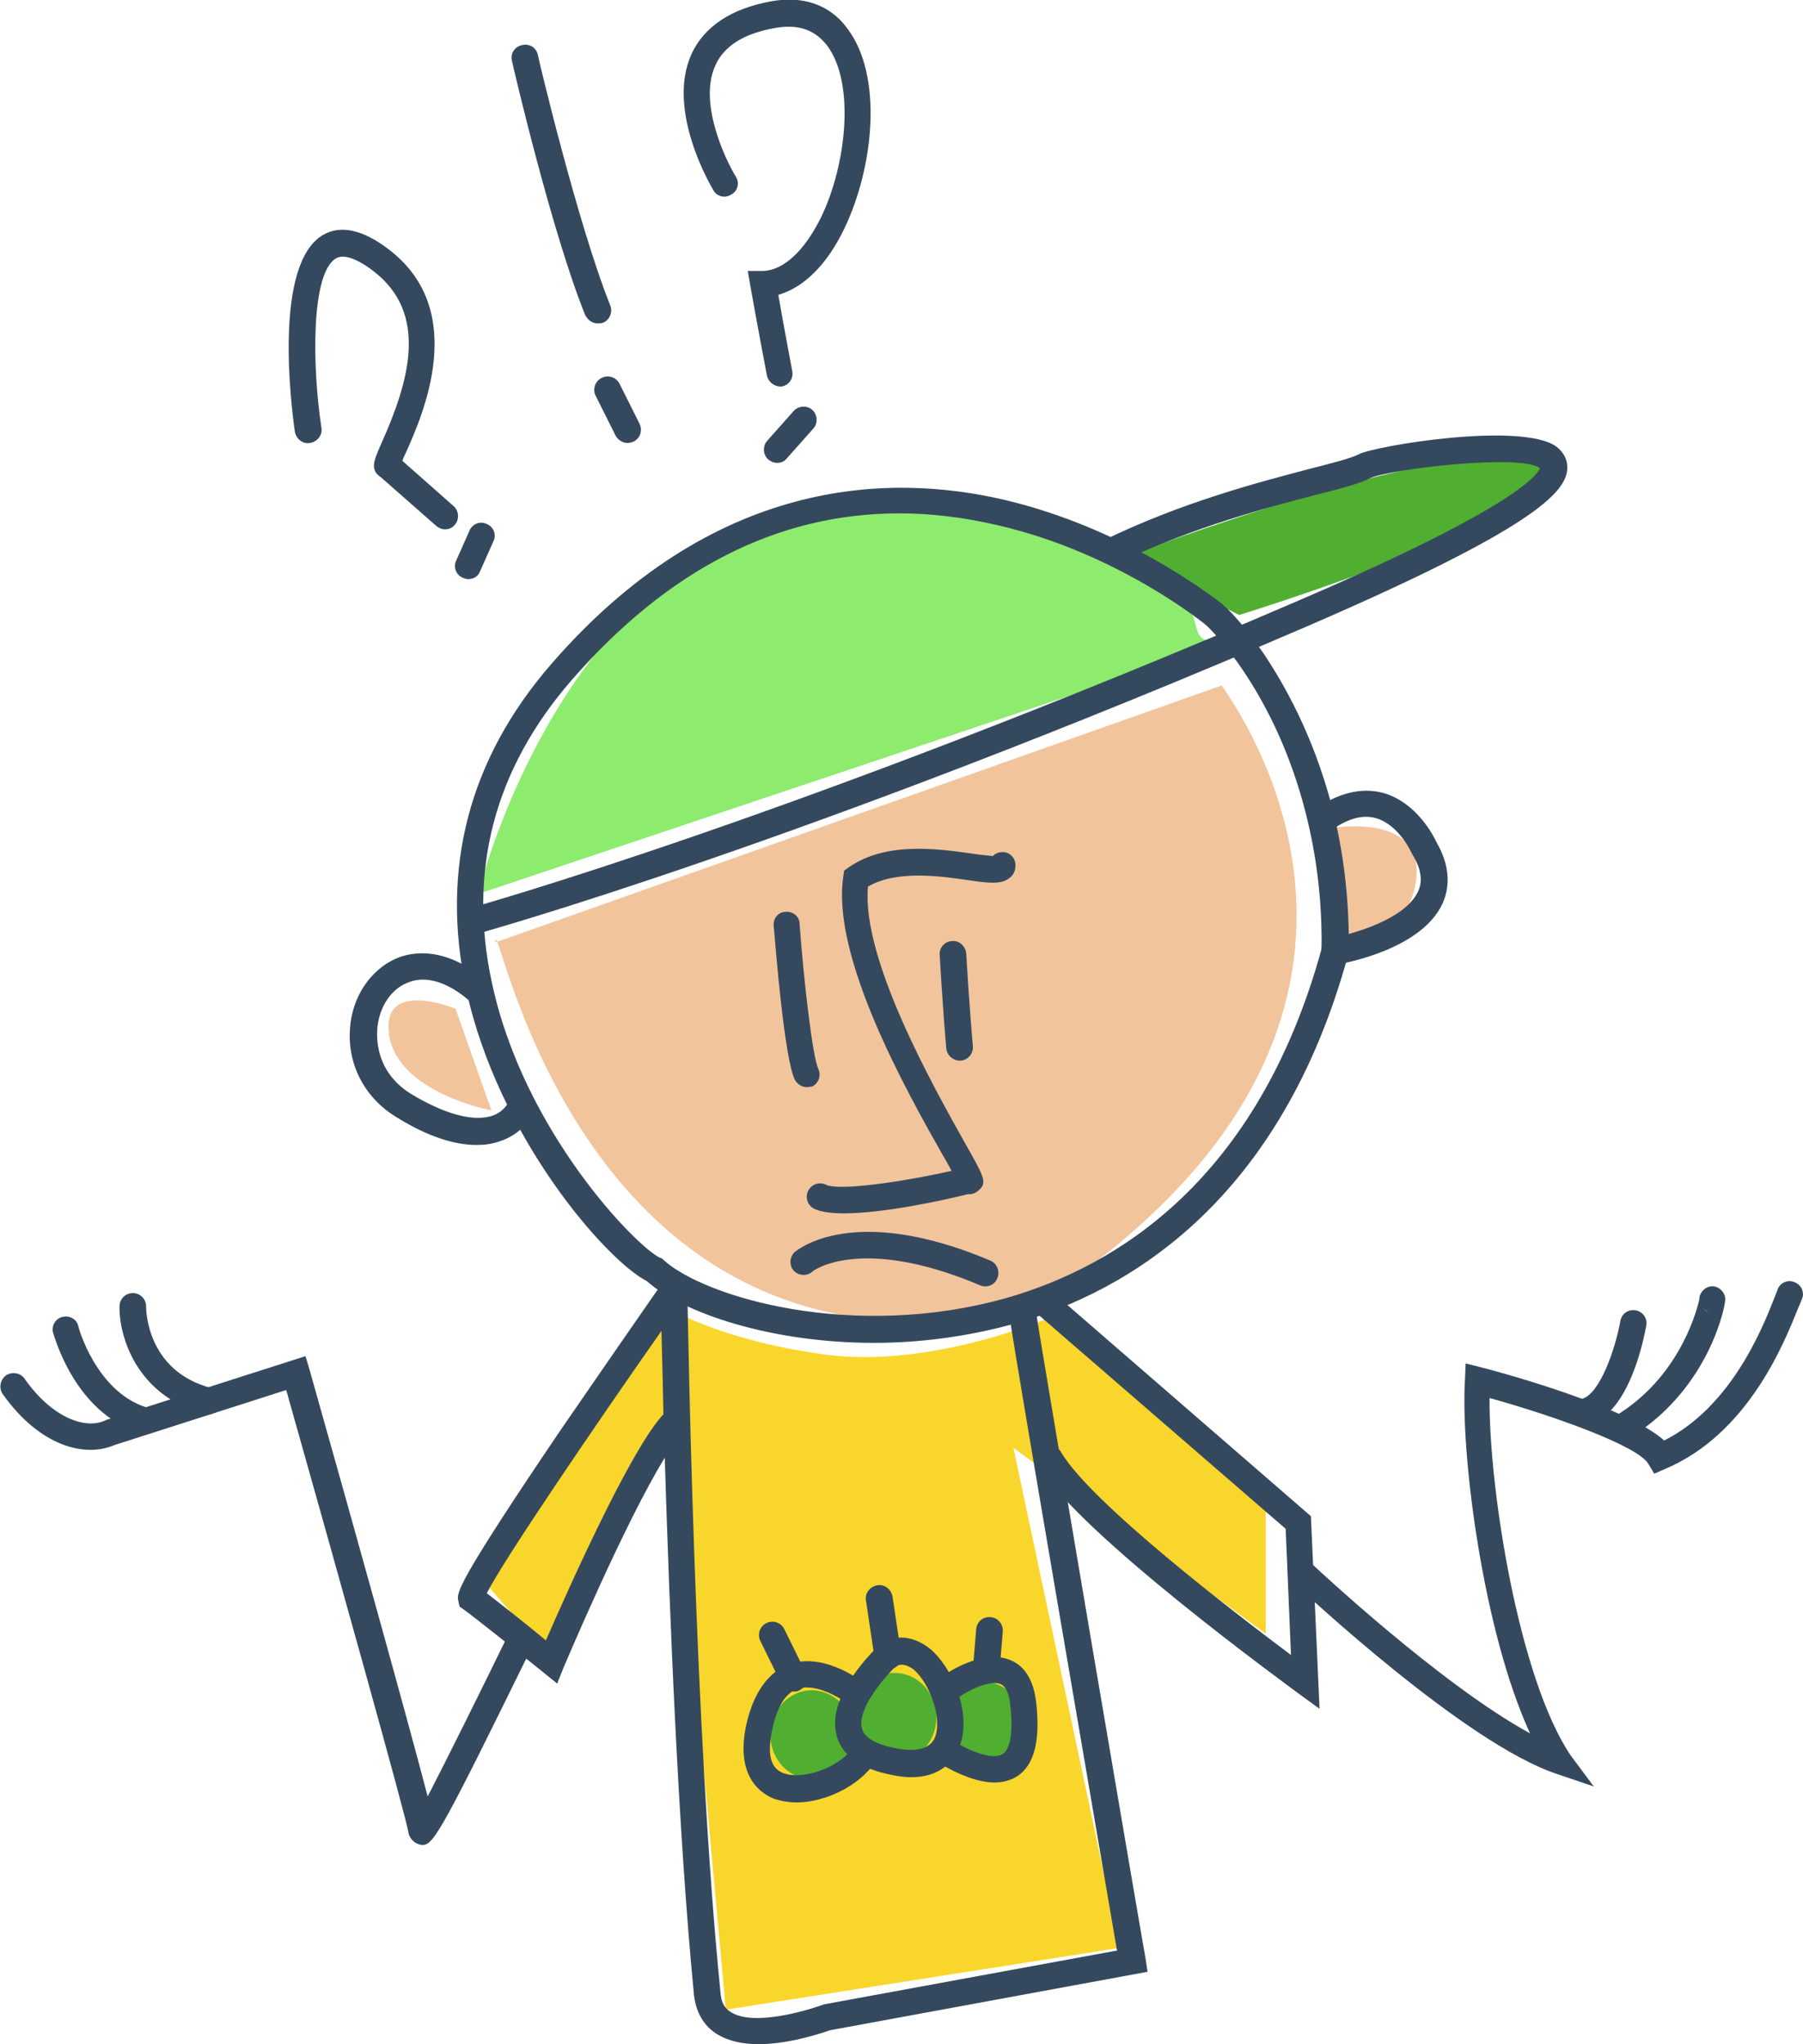 <?xml version="1.0" encoding="utf-8"?>
<!-- Generator: Adobe Illustrator 22.0.0, SVG Export Plug-In . SVG Version: 6.00 Build 0)  -->
<svg version="1.1" id="Calque_1" xmlns="http://www.w3.org/2000/svg" xmlns:xlink="http://www.w3.org/1999/xlink" x="0px" y="0px"
	 viewBox="0 0 271.5 307.8" style="enable-background:new 0 0 271.5 307.8;" xml:space="preserve">
<style type="text/css">
	.st0{clip-path:url(#SVGID_2_);fill:#F9D62B;}
	.st1{clip-path:url(#SVGID_2_);fill:#8DEB6E;}
	.st2{clip-path:url(#SVGID_2_);fill:#50AF31;}
	.st3{clip-path:url(#SVGID_2_);fill:#F2C49C;}
	.st4{clip-path:url(#SVGID_4_);fill:#35495E;}
</style>
<g>
	<defs>
		<rect id="SVGID_1_" width="271.5" height="307.8"/>
	</defs>
	<clipPath id="SVGID_2_">
		<use xlink:href="#SVGID_1_"  style="overflow:visible;"/>
	</clipPath>
	<path class="st0" d="M73.3,238.6l8.7,10l19.3-33.3l8,87.3l59.3-9.3l-16-75.3l38,28v-19.3l-33.3-28c0,0-17.3,7.3-32.7,5.3
		s-23.3-6.7-23.3-6.7L73.3,238.6z"/>
	<path class="st1" d="M72,134.6c0,0,17.8-74.4,80.7-56.7c39.7,11.2,20.2,19.6,32.7,18.7L72,134.6z"/>
	<path class="st2" d="M128.6,261.2c0,3.7-2.8,6.7-6.3,6.7c-3.5,0-6.3-3-6.3-6.7c0-3.7,2.8-6.7,6.3-6.7
		C125.8,254.6,128.6,257.6,128.6,261.2"/>
	<path class="st2" d="M141,258.6c0,3.7-2.8,6.7-6.3,6.7s-6.3-3-6.3-6.7c0-3.7,2.8-6.7,6.3-6.7S141,254.9,141,258.6"/>
	<path class="st2" d="M154.3,259.9c0,3.7-2.8,6.7-6.3,6.7c-3.5,0-6.3-3-6.3-6.7c0-3.7,2.8-6.7,6.3-6.7
		C151.5,253.2,154.3,256.2,154.3,259.9"/>
	<path class="st2" d="M169.3,83.9c0,0,52.7-20,62-14c9.3,6-44.7,22.7-44.7,22.7L169.3,83.9z"/>
	<path class="st3" d="M74.6,141.9L184,103.2c-0.7-0.3,40,50-29.3,94C86.6,211.7,74.7,135.2,74.6,141.9"/>
	<path class="st3" d="M68.6,151.9c0,0-11.3-4.7-10,4C60,164.6,74,167.2,74,167.2L68.6,151.9z"/>
	<path class="st3" d="M201.3,124.6c0,0,12.7-2,12,7.3c-0.7,9.3-10.7,11.3-10.7,11.3L201.3,124.6z"/>
</g>
<g>
	<defs>
		<rect id="SVGID_3_" width="271.5" height="307.8"/>
	</defs>
	<clipPath id="SVGID_4_">
		<use xlink:href="#SVGID_3_"  style="overflow:visible;"/>
	</clipPath>
	<path class="st4" d="M131.6,202.2c-15.5,0-28.8-4.5-34.2-9.3c-6.1-3.1-22.4-21.7-27.2-43.9c-3.9-18.2,0.4-34.7,12.8-49
		c24.3-28,50.6-28.9,68.4-24.7c17.6,4.2,30.2,13.8,32.6,15.6c0.1,0.1,0.2,0.1,0.2,0.2l0,0c0,0,0.1,0.1,0.1,0.1
		c2.6,2.2,6.5,7.9,6.5,8c3.2,4.9,7.6,13,10.2,24c1.5,6.4,2.2,13.2,2.1,20.1l0,0.3l-0.1,0.2c-10.1,36.9-32.9,50.6-50.2,55.5
		C145.6,201.3,138.4,202.2,131.6,202.2 M135.4,77.3c-18.3,0-34.8,8.4-49.4,25.2c-11.6,13.4-15.6,28.7-11.9,45.6
		c4.8,22.3,21.7,39.6,25.3,41.3l0.3,0.1l0.2,0.2c6.1,5.6,28.6,12.3,51.8,5.7c16.3-4.7,37.7-17.6,47.3-52.5c0.1-6.5-0.6-12.9-2-18.9
		c-4.2-18.2-13.5-28.1-15.3-29.8l0,0c-0.1-0.1-13.2-10.9-31.4-15.1C145.2,77.9,140.2,77.3,135.4,77.3"/>
	<path class="st4" d="M71.7,172.4c-3.3,0-7.3-1.3-11.7-4c-5-2.9-7.7-8-7.3-13.5c0.3-4.8,3.1-8.9,7-10.6c2.4-1,7.4-1.9,13.7,3.5
		c0.8,0.7,0.9,2,0.2,2.8c-0.7,0.8-2,0.9-2.8,0.2c-3.4-3-6.8-4-9.5-2.8c-2.5,1-4.3,3.8-4.5,7.1c-0.1,1.9,0.1,6.7,5.4,9.8
		c6.1,3.6,9.7,3.7,11.6,3.2c1.9-0.5,2.5-1.8,2.6-1.8c0.5-1,1.7-1.4,2.7-0.9c1,0.5,1.4,1.6,0.9,2.6c-0.1,0.3-1.4,2.8-4.9,3.9
		C73.9,172.3,72.9,172.4,71.7,172.4"/>
	<path class="st4" d="M201,145.2c-1,0-1.8-0.7-2-1.7c-0.2-1.1,0.5-2.1,1.6-2.3c2.9-0.5,10.9-2.7,12.9-6.9c0.8-1.6,0.5-3.5-0.8-5.6
		l-0.1-0.2c0,0-1.9-4.3-5.4-5.3c-2.1-0.6-4.4,0.1-7,2c-0.9,0.6-2.1,0.5-2.8-0.4c-0.6-0.9-0.4-2.1,0.4-2.8c3.6-2.6,7.2-3.5,10.5-2.6
		c5,1.4,7.6,6.5,8,7.4c1.9,3.3,2.2,6.4,0.9,9.3c-3.2,6.8-14.5,8.9-15.8,9.1C201.2,145.2,201.1,145.2,201,145.2"/>
	<path class="st4" d="M234.3,67.2c-5.4-3.7-27.1-0.1-29.7,1.2c-1.1,0.6-3.9,1.3-7.4,2.2c-7.6,2-19.2,5-31.1,10.8
		c-0.1,0.1-0.2,0.1-0.3,0.2c1.7,0.3,2.6,1.6,2.9,3c11.2-5.3,22.2-8.2,29.5-10.1c4-1,6.6-1.7,8.1-2.5c3.1-1.4,22.8-3.7,25.6-1.5
		c-0.5,1.2-4.4,6.2-36.3,19.9C120.2,122.9,71,136.7,70.5,136.8c-1.1,0.3-1.7,1.4-1.4,2.5c0.2,0.9,1,1.5,1.9,1.5c0.2,0,0.4,0,0.5-0.1
		c0.5-0.1,50-13.9,125.8-46.6c33.5-14.5,38.4-19.9,38.7-23.4C236.1,69.3,235.5,68.1,234.3,67.2"/>
	<path class="st4" d="M121.5,163.7c-0.7,0-1.4-0.4-1.8-1.1c-1.6-3.2-2.9-19.9-3.2-23.2c-0.1-1.1,0.7-2.1,1.8-2.1
		c1.1-0.1,2.1,0.7,2.1,1.8c0.7,9.4,2,20.1,2.8,21.8c0.5,1,0.1,2.2-0.9,2.7C122.1,163.6,121.8,163.7,121.5,163.7"/>
	<path class="st4" d="M144.5,159.7c-1,0-1.9-0.8-2-1.8c-0.5-5.5-1-14-1-14.1c-0.1-1.1,0.8-2.1,1.9-2.1c1.1-0.1,2,0.8,2.1,1.9
		c0,0.1,0.5,8.5,1,13.9c0.1,1.1-0.7,2.1-1.8,2.2C144.6,159.7,144.6,159.7,144.5,159.7"/>
	<path class="st4" d="M127.1,182.7c-1.9,0-3.5-0.2-4.5-0.7c-1-0.5-1.4-1.7-0.9-2.7c0.5-1,1.7-1.4,2.7-0.9c1.9,0.9,10.8-0.3,18.9-2.1
		c-0.4-0.7-0.8-1.5-1.3-2.3c-5.5-9.7-16.9-30-15-42.1l0.1-0.8l0.7-0.5c5.6-3.9,13.3-2.8,18.4-2.1c1.1,0.2,2.5,0.3,3.3,0.4
		c0.4-0.4,0.9-0.6,1.5-0.6c1.1,0,2,1,1.9,2.1c0,0.7-0.3,1.4-0.9,1.8c-1.2,1-3.1,0.8-6.4,0.3c-4.2-0.6-10.6-1.5-14.9,1
		c-1,10.9,9.9,30.2,14.6,38.6c3,5.3,3.4,6,2,7.2c-0.4,0.3-0.9,0.6-1.5,0.5C142.2,180.7,133.1,182.7,127.1,182.7 M149,130.1
		L149,130.1L149,130.1z"/>
	<path class="st4" d="M172.5,294.9c-0.2-0.9-15.5-90.6-16.5-97.4c-0.2-1.1-1.2-1.8-2.3-1.7c-1.1,0.2-1.9,1.2-1.7,2.3
		c0.9,6.5,13.9,82.1,16.2,95.6l-44.1,8.1l-0.3,0.1c-2.5,0.9-10.3,3.2-13.7,1.1c-1-0.6-1.5-1.5-1.6-2.9c-4-39.7-4.9-102-5-105.7
		c-1.2-0.4-2.3-1-3.4-1.7l-0.3,0.4c-0.1,0.1-7.8,11.2-15.5,22.4C68.6,238.7,68.8,239.8,69,241l0.2,0.9l0.7,0.5c1,0.7,7.7,6,11.9,9.4
		l2.1,1.7l1-2.5c0.1-0.2,9.1-21.6,15.2-31.5c0.7,22.7,2,56.2,4.4,80.9c0.3,2.6,1.5,4.7,3.5,5.9c1.8,1.1,4,1.5,6.2,1.5
		c4.7,0,9.6-1.7,10.8-2.1l47.8-8.8L172.5,294.9z M99.5,213.4c-5.1,6-14.2,26.5-17.3,33.6c-2.5-2.1-6.7-5.4-8.9-7.1
		c2.6-5.1,16-24.8,26.3-39.5c0.1,3.2,0.2,7.5,0.3,12.6C99.7,213.1,99.6,213.3,99.5,213.4"/>
	<path class="st4" d="M198.7,257.3l-3.3-2.4c-1.3-1-32.9-23.9-39-34.2c-0.6-0.9-0.3-2.2,0.7-2.7c0.9-0.6,2.2-0.3,2.7,0.7
		c4.6,7.7,26.2,24.2,34.6,30.5l-0.8-19L156.4,198c-0.8-0.7-0.9-2-0.2-2.8c0.7-0.8,2-0.9,2.8-0.2l38.4,33.3L198.7,257.3z"/>
	<path class="st4" d="M63.7,277.8c-0.2,0-0.4,0-0.6-0.1c-0.8-0.2-1.5-1-1.6-1.8c-0.4-2.5-11-40.4-18.4-66.6l-25.9,8.3
		c-4.4,1.9-11.2,0.2-16.8-7.7c-0.6-0.9-0.4-2.1,0.5-2.8c0.9-0.6,2.2-0.4,2.8,0.5c4.3,6.1,9.3,7.6,12.1,6.3l0.2-0.1l30-9.6l0.6,2
		c6.9,24.4,14.8,52.8,17.8,64.3c3-5.8,8.4-16.7,12-24.1c0.5-1,1.7-1.4,2.7-0.9c1,0.5,1.4,1.7,0.9,2.7
		C66.9,274.9,65.3,277.8,63.7,277.8 M61.5,275.7c0,0,0,0.1,0,0.2C61.5,275.8,61.5,275.8,61.5,275.7"/>
	<path class="st4" d="M21.5,215.8c-0.2,0-0.4,0-0.6-0.1c-9.7-3.1-12.7-14.5-12.9-15c-0.3-1.1,0.4-2.2,1.4-2.4
		c1.1-0.3,2.2,0.4,2.4,1.4c0,0.2,2.7,9.8,10.2,12.2c1.1,0.3,1.6,1.5,1.3,2.5C23.2,215.3,22.4,215.8,21.5,215.8"/>
	<path class="st4" d="M31.3,213c-0.2,0-0.3,0-0.5-0.1c-10.3-2.7-12.9-11.8-12.8-16.2c0-1.1,0.9-2,2-2c1.1,0,2,0.9,2,2
		c0,0.4,0,9.7,9.8,12.3c1.1,0.3,1.7,1.4,1.4,2.4C33,212.4,32.2,213,31.3,213"/>
	<path class="st4" d="M240,269l-5.6-1.9c-13.8-4.6-38.2-27.5-39.2-28.4c-0.8-0.8-0.8-2-0.1-2.8c0.8-0.8,2-0.8,2.8-0.1
		c0.2,0.2,19.1,17.9,32.5,25.2c-7.1-15.4-10.5-42.2-9.8-53.3l0.1-2.4l2.4,0.6c3.9,1,21.9,6,27.5,11c10.1-5.1,14.8-16.9,16.6-21.5
		c0.2-0.5,0.4-1,0.5-1.3c0.4-1,1.6-1.5,2.6-1c1,0.4,1.5,1.6,1,2.6c-0.1,0.3-0.3,0.7-0.5,1.2c-2.1,5.2-7.5,19-20.1,24.3l-1.6,0.7
		l-0.9-1.5c-1.6-2.7-14.2-7.2-23.9-9.9c-0.1,13.7,4.4,42.2,12.2,53.8L240,269z"/>
	<path class="st4" d="M245,216.5c-0.7,0-1.3-0.3-1.7-0.9c-0.6-0.9-0.3-2.2,0.6-2.8c9.5-6.1,11.8-16.3,12-17.2c0-0.2,0-0.4,0.1-0.6
		c0.4-1,1.5-1.6,2.5-1.2c0.7,0.3,1.2,0.9,1.3,1.7c0.1,0.9-2.3,13.3-13.9,20.7C245.8,216.4,245.4,216.5,245,216.5 M256.4,196.9
		c0.2,0.3,0.5,0.6,1,0.7C257,197.5,256.6,197.2,256.4,196.9"/>
	<path class="st4" d="M238.9,214.5c-0.9,0-1.7-0.6-1.9-1.4c-0.3-1.1,0.3-2.2,1.3-2.5c2.6-0.8,4.9-7.3,5.7-11.7
		c0.2-1.1,1.2-1.8,2.3-1.6c1.1,0.2,1.8,1.2,1.6,2.3c-0.4,2.2-2.6,13.1-8.5,14.8C239.3,214.5,239.1,214.5,238.9,214.5"/>
	<path class="st4" d="M67,79.7c-0.5,0-0.9-0.2-1.3-0.5l-8.3-7.3c-0.3-0.2-0.5-0.4-0.7-0.6c-0.8-1.1-0.3-2.2,0.8-4.7
		c4.1-9.2,7.1-19.4-1.3-25.8c-1.4-1.1-4.1-2.8-5.6-1.9c-3.8,2.2-3.6,16.3-2.2,25.5c0.2,1.1-0.6,2.1-1.7,2.3
		c-1.1,0.2-2.1-0.6-2.3-1.7c-0.6-4.2-3.2-25.2,4.2-29.6c2.7-1.6,6.1-0.8,10,2.2c12,9.2,5.1,24.8,2.5,30.6c-0.2,0.4-0.4,0.8-0.5,1.2
		l7.7,6.8c0.8,0.7,0.9,2,0.2,2.8C68.1,79.5,67.6,79.7,67,79.7"/>
	<path class="st4" d="M70.5,87.2c-0.3,0-0.5-0.1-0.8-0.2c-1-0.4-1.5-1.6-1-2.6l2-4.5c0.4-1,1.6-1.5,2.6-1c1,0.4,1.5,1.6,1,2.6
		l-2,4.5C72,86.8,71.3,87.2,70.5,87.2"/>
	<path class="st4" d="M90,48.7c-0.8,0-1.5-0.5-1.9-1.3C83.1,35,77.3,10.2,77.1,9.2c-0.3-1.1,0.4-2.2,1.5-2.4
		c1.1-0.3,2.2,0.4,2.4,1.5C81,8.5,87,33.8,91.9,46c0.4,1-0.1,2.2-1.1,2.6C90.5,48.7,90.2,48.7,90,48.7"/>
	<path class="st4" d="M94.5,66.7c-0.7,0-1.4-0.4-1.8-1.1l-3-6c-0.5-1-0.1-2.2,0.9-2.7c1-0.5,2.2-0.1,2.7,0.9l3,6
		c0.5,1,0.1,2.2-0.9,2.7C95.1,66.6,94.8,66.7,94.5,66.7"/>
	<path class="st4" d="M117.5,58.2c-0.9,0-1.8-0.7-2-1.6c-0.1-0.4-2-10.6-2.5-13.5l-0.4-2.3l2.3,0c3.1-0.1,6.2-3,8.7-8
		c3.9-8,5.2-20.4,0.9-26c-1.8-2.3-4.3-3.2-7.7-2.6c-4.7,0.8-7.8,2.7-9.1,5.7c-2.5,5.5,1.4,13.9,3.1,16.7c0.6,0.9,0.3,2.2-0.7,2.7
		c-0.9,0.6-2.2,0.3-2.7-0.7c-0.3-0.5-7.1-11.9-3.3-20.4c1.9-4.2,6-6.9,12-8c6.2-1.1,9.7,1.6,11.5,4.1c5.4,7.1,4,20.9-0.5,30.2
		c-2.6,5.4-6.1,8.8-9.9,9.9c0.7,4.1,2.1,11.4,2.1,11.5c0.2,1.1-0.5,2.1-1.6,2.3C117.7,58.2,117.6,58.2,117.5,58.2"/>
	<path class="st4" d="M117,69.7c-0.5,0-0.9-0.2-1.3-0.5c-0.8-0.7-0.9-2-0.2-2.8l4-4.5c0.7-0.8,2-0.9,2.8-0.2c0.8,0.7,0.9,2,0.2,2.8
		l-4,4.5C118.1,69.5,117.6,69.7,117,69.7"/>
	<path class="st4" d="M137.2,267.6c-0.8,0-1.7-0.1-2.7-0.3c-4.8-0.9-7.6-2.8-8.5-5.9c-1.7-5.9,5.5-12.8,6.3-13.6l0.2-0.2
		c2.3-1.6,5.1-1.3,7.6,0.7c3.7,3.2,6.4,10.5,4.2,15.1C143.5,265.2,141.6,267.6,137.2,267.6 M134.9,250.9c-2.1,2-5.9,6.7-5.1,9.4
		c0.5,1.8,3.2,2.6,5.4,3c2.9,0.5,4.7,0,5.5-1.5c1.3-2.8-0.6-8.2-3.1-10.4C136.1,250.3,135.3,250.7,134.9,250.9"/>
	<path class="st4" d="M133.7,251.4c-1,0-1.8-0.7-2-1.7l-1.3-8.7c-0.2-1.1,0.6-2.1,1.7-2.3c1.1-0.2,2.1,0.6,2.3,1.7l1.3,8.7
		c0.2,1.1-0.6,2.1-1.7,2.3C133.9,251.4,133.8,251.4,133.7,251.4"/>
	<path class="st4" d="M119.9,271.4c-1.1,0-2.2-0.2-3.2-0.5c-1.9-0.7-6.1-3.2-4.3-11.3c1.1-4.8,3.3-7.8,6.4-9
		c5.3-1.9,11,2.6,11.3,2.8c0.9,0.7,1,1.9,0.3,2.8c-0.7,0.9-1.9,1-2.8,0.3c-1.2-0.9-4.8-3.1-7.5-2.2c-1.8,0.6-3.1,2.7-3.8,6.1
		c-0.8,3.7-0.3,5.9,1.7,6.6c3.4,1.2,9.2-1.4,10.5-4.1c0.5-1,1.7-1.4,2.7-0.9c1,0.5,1.4,1.7,0.9,2.7
		C130.3,268.3,124.8,271.4,119.9,271.4"/>
	<path class="st4" d="M119.5,254.7c-0.7,0-1.5-0.4-1.8-1.1l-3.2-6.5c-0.5-1-0.1-2.2,0.9-2.7c1-0.5,2.2-0.1,2.7,0.9l3.2,6.5
		c0.5,1,0.1,2.2-0.9,2.7C120.1,254.7,119.8,254.7,119.5,254.7"/>
	<path class="st4" d="M149.8,268.4c-2.3,0-5.2-1-8.7-3.1c-0.9-0.6-1.3-1.8-0.7-2.7c0.6-0.9,1.8-1.3,2.7-0.7c5.3,3.2,7.3,2.6,7.9,2.2
		c0.6-0.4,1.8-1.9,1.1-7.6c-0.1-1.1-0.5-2.5-1.4-2.9c-1.7-0.8-5.4,1.2-6.8,2.3c-0.9,0.7-2.1,0.5-2.8-0.4c-0.7-0.9-0.5-2.1,0.4-2.8
		c0.6-0.5,6.4-4.6,10.7-2.7c1.5,0.6,3.3,2.2,3.8,6.1c0.7,5.9-0.2,9.7-2.9,11.4C152.3,268,151.1,268.4,149.8,268.4"/>
	<path class="st4" d="M148.5,253.5c-0.1,0-0.1,0-0.2,0c-1.1-0.1-1.9-1.1-1.8-2.2l0.5-6c0.1-1.1,1-1.9,2.2-1.8
		c1.1,0.1,1.9,1.1,1.8,2.2l-0.5,6C150.4,252.8,149.5,253.5,148.5,253.5"/>
	<path class="st4" d="M148.3,193.7c-0.3,0-0.5-0.1-0.8-0.2c-18-7.6-25.2-2.1-25.2-2c-0.8,0.7-2.1,0.6-2.8-0.2
		c-0.7-0.8-0.6-2.1,0.2-2.8c0.4-0.3,8.8-7.4,29.4,1.3c1,0.4,1.5,1.6,1.1,2.6C149.9,193.3,149.1,193.7,148.3,193.7"/>
</g>
</svg>
